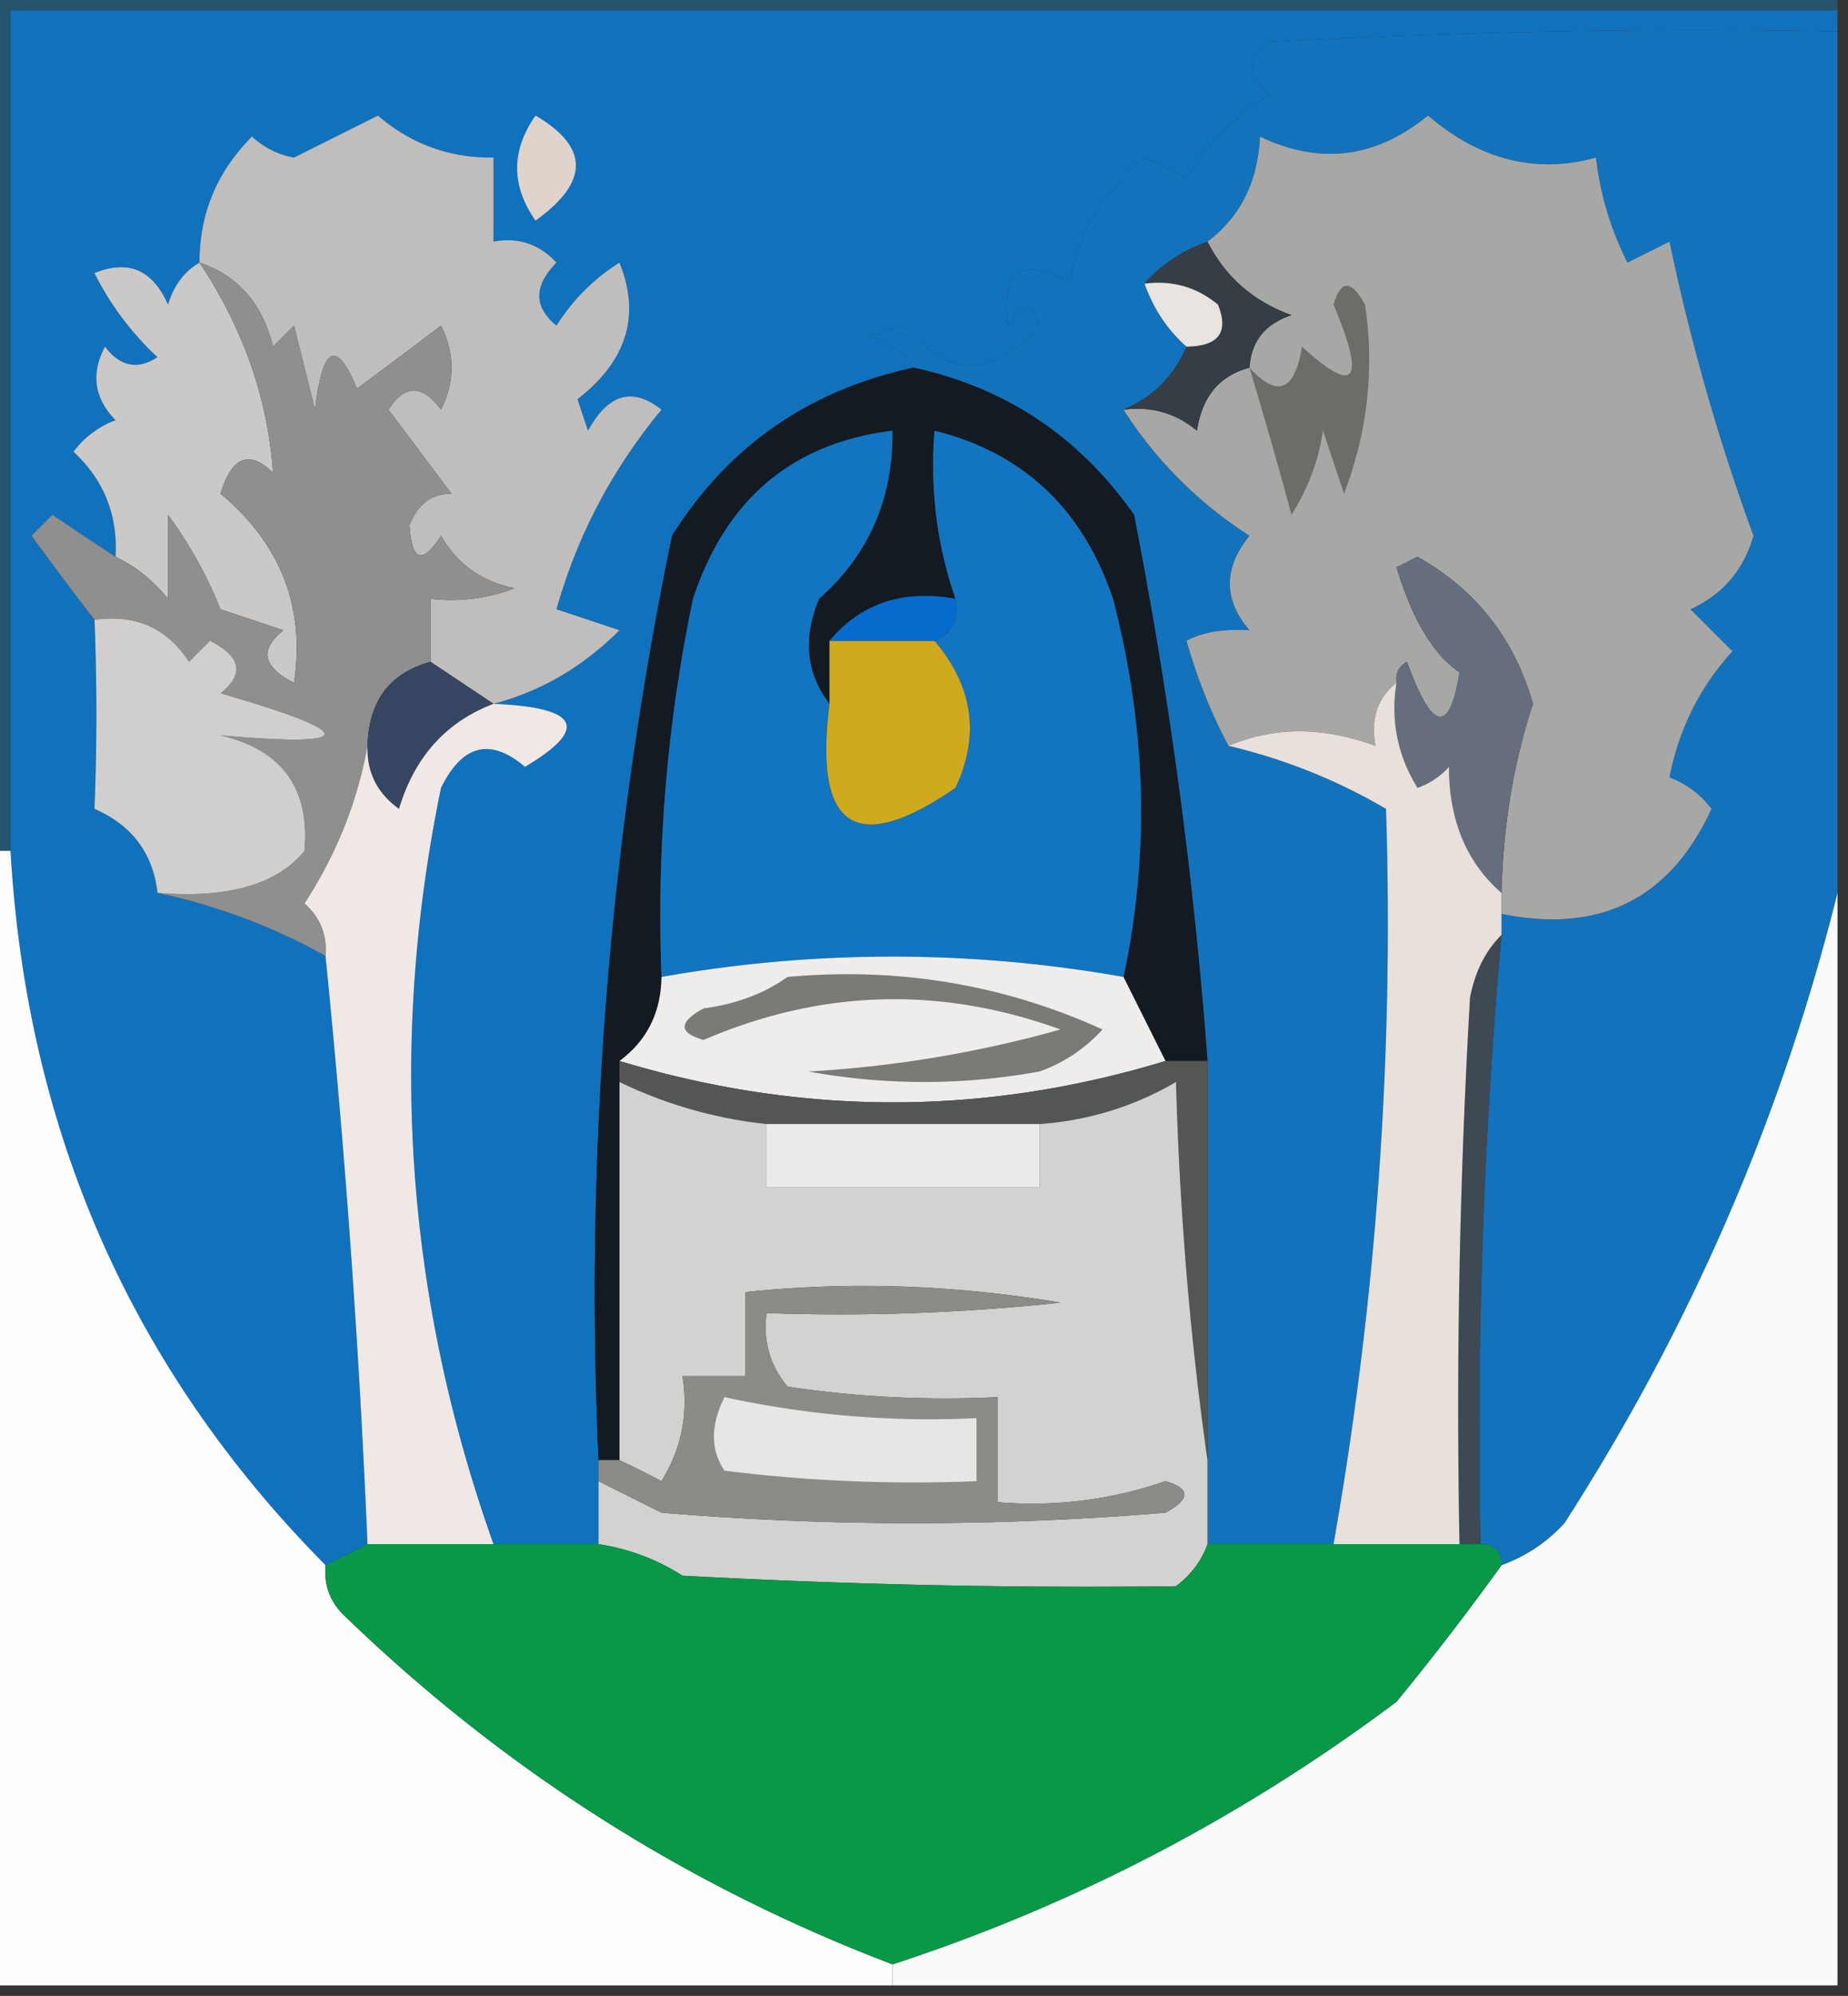<svg xmlns="http://www.w3.org/2000/svg" width="88" height="95" style="shape-rendering:geometricPrecision;text-rendering:geometricPrecision;image-rendering:optimizeQuality;fill-rule:evenodd;clip-rule:evenodd"><rect width="100%" height="100%" fill="#333333" stroke="none"/><path style="opacity:1" fill="#24546d" d="M-.5-.5h88v1H.5v40h-1v-41z"/><path style="opacity:1" fill="#1072bd" d="M87.5.5v1c-9.006-.166-18.006 0-27 .5-1.14.741-1.14 1.575 0 2.5-1.667 1-3 2.333-4 4l-2-1c-2.142 1.849-3.309 3.849-3.5 6-2.333-1.333-3.333-.667-3 2 .654-1.196 1.154-1.196 1.5 0-2.13 2.529-4.297 2.529-6.5 0l-1.5.5c.916.278 1.583.778 2 1.5-4.986 1.071-8.819 3.738-11.5 8a178.324 178.324 0 0 0-3.5 44v4h-5c-4.186-11.76-5.02-23.76-2.5-36 1.018-2.064 2.351-2.398 4-1 3.079-1.83 2.579-2.83-1.5-3 2.243-.584 4.243-1.75 6-3.5l-3-1c.983-3.495 2.65-6.662 5-9.5-1.368-1.094-2.535-.76-3.5 1l-.5-1.5c2.348-1.815 3.015-3.982 2-6.5a9.427 9.427 0 0 0-3 3c-1.09-.891-1.09-1.891 0-3-.825-.886-1.825-1.219-3-1v-4c-2.1.023-3.933-.644-5.5-2l-4 2a3.943 3.943 0 0 1-2-1c-1.669 1.67-2.502 3.67-2.5 6-.722.418-1.222 1.084-1.5 2-.725-1.658-1.892-2.158-3.5-1.5a13.912 13.912 0 0 0 3 4c-.95.617-1.782.45-2.5-.5-.684 1.284-.517 2.45.5 3.5a4.452 4.452 0 0 0-2 1.5c1.45 1.35 2.117 3.017 2 5-.982-.64-1.982-1.308-3-2l-1 1c1.02 1.401 2.02 2.735 3 4a113.93 113.93 0 0 1 0 9c1.788.783 2.788 2.116 3 4a28.57 28.57 0 0 1 8 3 481.433 481.433 0 0 1 2 28l-2 1c-9.232-9.326-14.232-20.66-15-34V.5h87z"/><path style="opacity:1" fill="#dfd3cb" d="M25.5 5.5c2.563 1.498 2.563 3.165 0 5-1.166-1.667-1.166-3.334 0-5z"/><path style="opacity:1" fill="#1272bc" d="M87.5 1.5v41c-2.652 10.646-6.985 20.646-13 30a7.467 7.467 0 0 1-3 2c0-.667-.333-1-1-1a266.39 266.39 0 0 1 1-29v-1c4.699.95 8.032-.716 10-5a4.452 4.452 0 0 0-2-1.5c.455-2.312 1.455-4.312 3-6l-2-2c1.532-.7 2.532-1.866 3-3.5a100.879 100.879 0 0 1-4-14l-2 1a14.73 14.73 0 0 1-1.5-5c-2.854.788-5.52.12-8-2-2.482 2.031-5.148 2.365-8 1-.1 2.153-.933 3.82-2.5 5-1.21.432-2.21 1.099-3 2 .432 1.21 1.099 2.21 2 3-.6 1.4-1.6 2.4-3 3a19.697 19.697 0 0 0 6 6c-1.247 1.542-1.247 3.042 0 4.5-1.238-.077-2.238.09-3 .5.528 1.836 1.194 3.503 2 5 2.636.62 5.136 1.62 7.5 3a169.911 169.911 0 0 1-2.5 35h-6v-23a221.312 221.312 0 0 0-3.5-26c-2.617-3.72-6.117-6.054-10.5-7-.417-.722-1.084-1.222-2-1.5l1.5-.5c2.203 2.529 4.37 2.529 6.5 0-.346-1.196-.846-1.196-1.5 0-.333-2.667.667-3.333 3-2 .191-2.151 1.358-4.151 3.5-6l2 1c1-1.667 2.333-3 4-4-1.14-.925-1.14-1.759 0-2.5 8.994-.5 17.994-.666 27-.5z"/><path style="opacity:1" fill="#a7a7a5" d="M71.5 43.5v-1c.081-3.216.581-6.216 1.5-9-.88-3.096-2.713-5.43-5.5-7l-1 .5c.751 2.492 1.751 4.16 3 5-.472 2.974-1.305 2.807-2.5-.5-.399.228-.565.562-.5 1-.904.709-1.237 1.709-1 3-2.505-.917-4.838-.917-7 0-.806-1.497-1.472-3.164-2-5 .762-.41 1.762-.577 3-.5-1.247-1.458-1.247-2.958 0-4.5a19.697 19.697 0 0 1-6-6c1.322-.17 2.489.163 3.5 1 .236-1.62 1.069-2.62 2.5-3 .077-1.25.744-2.083 2-2.5-1.824-.66-3.157-1.827-4-3.5 1.567-1.18 2.4-2.847 2.5-5 2.852 1.365 5.518 1.031 8-1 2.48 2.12 5.146 2.788 8 2a14.73 14.73 0 0 0 1.5 5l2-1c1.01 4.813 2.344 9.48 4 14-.468 1.634-1.468 2.8-3 3.5l2 2c-1.545 1.688-2.545 3.688-3 6a4.452 4.452 0 0 1 2 1.5c-1.968 4.284-5.301 5.95-10 5z"/><path style="opacity:1" fill="#353e45" d="M57.5 11.5c.843 1.673 2.176 2.84 4 3.5-1.256.417-1.923 1.25-2 2.5-1.431.38-2.264 1.38-2.5 3-1.011-.837-2.178-1.17-3.5-1 1.4-.6 2.4-1.6 3-3 1.528-.017 2.028-.684 1.5-2-1.011-.837-2.178-1.17-3.5-1 .79-.901 1.79-1.568 3-2z"/><path style="opacity:1" fill="#e8e4e0" d="M54.5 13.5c1.322-.17 2.489.163 3.5 1 .528 1.316.028 1.983-1.5 2-.901-.79-1.568-1.79-2-3z"/><path style="opacity:1" fill="#6c6c69" d="M59.5 17.5c1.325 1.453 2.158 1.12 2.5-1 2.55 2.339 3.05 1.672 1.5-2 .346-1.196.846-1.196 1.5 0 .458 3.058.124 6.058-1 9l-1-3a10.253 10.253 0 0 1-1.5 4c-.533-1.983-1.2-4.317-2-7z"/><path style="opacity:1" fill="#cac9c7" d="M9.5 12.5c2.086 3.139 3.253 6.472 3.5 10-1.131-1.104-1.965-.77-2.5 1 2.87 2.395 4.036 5.395 3.5 9-1.487-.753-1.654-1.586-.5-2.5l-3-1A20.493 20.493 0 0 0 8 24.5v4c-.708-.88-1.542-1.547-2.5-2 .117-1.983-.55-3.65-2-5a4.452 4.452 0 0 1 2-1.5c-1.017-1.05-1.184-2.216-.5-3.5.718.95 1.55 1.117 2.5.5a13.912 13.912 0 0 1-3-4c1.608-.658 2.775-.158 3.5 1.5.278-.916.778-1.582 1.5-2z"/><path style="opacity:1" fill="#c0bebc" d="m23.5 33.5-3-2v-3a8.434 8.434 0 0 0 4-.5c-1.56-.318-2.728-1.15-3.5-2.5-.89 1.388-1.39 1.221-1.5-.5.392-1.01 1.058-1.51 2-1.5l-3-4c.774-1.211 1.607-1.211 2.5 0 .667-1.333.667-2.667 0-4-1.137.864-2.47 1.864-4 3-.974-2.378-1.641-2.044-2 1l-1-4-1 1c-.498-2.044-1.665-3.378-3.5-4-.002-2.33.831-4.33 2.5-6a3.943 3.943 0 0 0 2 1l4-2c1.567 1.356 3.4 2.023 5.5 2v4c1.175-.219 2.175.114 3 1-1.09 1.109-1.09 2.109 0 3a9.427 9.427 0 0 1 3-3c1.015 2.518.348 4.685-2 6.5l.5 1.5c.965-1.76 2.132-2.094 3.5-1-2.35 2.838-4.017 6.005-5 9.5l3 1c-1.757 1.75-3.757 2.916-6 3.5z"/><path style="opacity:1" fill="#8e8f8e" d="M9.5 12.5c1.835.622 3.002 1.956 3.5 4l1-1 1 4c.359-3.044 1.026-3.378 2-1a457.036 457.036 0 0 0 4-3c.667 1.333.667 2.667 0 4-.893-1.211-1.726-1.211-2.5 0l3 4c-.942-.01-1.608.49-2 1.5.11 1.721.61 1.888 1.5.5.772 1.35 1.94 2.182 3.5 2.5a8.434 8.434 0 0 1-4 .5v3c-1.946.535-2.946 1.868-3 4-.48 2.666-1.48 5.166-3 7.5.752.67 1.086 1.504 1 2.5a28.57 28.57 0 0 0-8-3c3.357.27 5.69-.396 7-2 .259-2.98-1.074-4.813-4-5.5 6.603.578 6.603-.09 0-2 1.154-.914.987-1.747-.5-2.5l-1 1c-1.049-1.607-2.549-2.273-4.5-2-.98-1.265-1.98-2.599-3-4l1-1c1.018.692 2.018 1.36 3 2 .958.453 1.792 1.12 2.5 2v-4a20.493 20.493 0 0 1 2.5 4.5l3 1c-1.154.914-.987 1.747.5 2.5.536-3.605-.63-6.605-3.5-9 .535-1.77 1.369-2.104 2.5-1-.247-3.528-1.414-6.861-3.5-10z"/><path style="opacity:1" fill="#666e7d" d="M71.5 42.5c-1.664-1.449-2.498-3.449-2.5-6-.414.457-.914.79-1.5 1-.952-1.545-1.285-3.212-1-5-.065-.438.101-.772.5-1 1.195 3.307 2.028 3.474 2.5.5-1.249-.84-2.249-2.508-3-5l1-.5c2.787 1.57 4.62 3.904 5.5 7-.919 2.784-1.419 5.784-1.5 9z"/><path style="opacity:1" fill="#364562" d="m20.5 31.5 3 2c-2.26.863-3.76 2.53-4.5 5-1.039-.744-1.539-1.744-1.5-3 .054-2.132 1.054-3.465 3-4z"/><path style="opacity:1" fill="#141a21" d="M43.5 17.5c4.383.946 7.883 3.28 10.5 7a221.312 221.312 0 0 1 3.5 26h-2l-2-4c1.26-5.88 1.094-11.88-.5-18-1.447-4.285-4.28-6.952-8.5-8-.221 2.779.112 5.445 1 8-2.51-.447-4.51.22-6 2v3c-1.113-1.446-1.28-3.113-.5-5 2.362-2.08 3.53-4.747 3.5-8-4.767.588-7.934 3.255-9.5 8a73.613 73.613 0 0 0-1.5 18c-.027 1.7-.694 3.033-2 4v19h-1a178.324 178.324 0 0 1 3.5-44c2.681-4.262 6.514-6.929 11.5-8z"/><path style="opacity:1" fill="#d1cfcd" d="M4.5 29.5c1.951-.273 3.451.393 4.5 2l1-1c1.487.753 1.654 1.586.5 2.5 6.603 1.91 6.603 2.578 0 2 2.926.687 4.259 2.52 4 5.5-1.31 1.604-3.643 2.27-7 2-.212-1.884-1.212-3.217-3-4a113.93 113.93 0 0 0 0-9z"/><path style="opacity:1" fill="#efe8e4" d="M23.5 33.5c4.079.17 4.579 1.17 1.5 3-1.649-1.398-2.982-1.064-4 1-2.52 12.24-1.686 24.24 2.5 36h-6a481.433 481.433 0 0 0-2-28c.086-.996-.248-1.83-1-2.5 1.52-2.334 2.52-4.834 3-7.5-.039 1.256.461 2.256 1.5 3 .74-2.47 2.24-4.137 4.5-5z"/><path style="opacity:1" fill="#1175c1" d="M39.5 33.5c-.752 5.938 1.248 7.271 6 4 1.172-2.505.838-4.839-1-7 .838-.342 1.172-1.008 1-2-.888-2.555-1.221-5.221-1-8 4.22 1.048 7.053 3.715 8.5 8 1.594 6.12 1.76 12.12.5 18a63.02 63.02 0 0 0-22 0 73.613 73.613 0 0 1 1.5-18c1.566-4.745 4.733-7.412 9.5-8 .03 3.253-1.138 5.92-3.5 8-.78 1.887-.613 3.554.5 5z"/><path style="opacity:1" fill="#d0aa1e" d="M39.5 30.5h5c1.838 2.161 2.172 4.495 1 7-4.752 3.271-6.752 1.938-6-4v-3z"/><path style="opacity:1" fill="#056bcc" d="M45.5 28.5c.172.992-.162 1.658-1 2h-5c1.49-1.78 3.49-2.447 6-2z"/><path style="opacity:1" fill="#fefdfd" d="M-.5 40.5h1c.768 13.34 5.768 24.674 15 34-.086.996.248 1.83 1 2.5 7.548 7.273 16.215 12.773 26 16.5v1h-43v-54z"/><path style="opacity:1" fill="#fafafa" d="M87.5 42.5v52h-45v-1c8.643-2.822 16.643-6.989 24-12.5a131.56 131.56 0 0 0 5-6.5 7.467 7.467 0 0 0 3-2c6.015-9.354 10.348-19.354 13-30z"/><path style="opacity:1" fill="#eeedec" d="m53.5 46.5 2 4c-8.636 2.626-17.302 2.626-26 0 1.306-.967 1.973-2.3 2-4a63.02 63.02 0 0 1 22 0z"/><path style="opacity:1" fill="#7a7a77" d="M37.5 46.5c5.29-.476 10.29.358 15 2.5a7.291 7.291 0 0 1-3 2 30.499 30.499 0 0 1-11 0 55.772 55.772 0 0 0 12-2c-5.736-2.074-11.403-1.908-17 .5-1.196-.346-1.196-.846 0-1.5 1.558-.21 2.892-.71 4-1.5z"/><path style="opacity:1" fill="#535652" d="M29.5 51.5v-1c8.698 2.626 17.364 2.626 26 0h2v19a159.338 159.338 0 0 1-1.5-18 14.826 14.826 0 0 1-6.5 2h-13a21.16 21.16 0 0 1-7-2z"/><path style="opacity:1" fill="#d2d2d1" d="M29.5 51.5a21.16 21.16 0 0 0 7 2v3h13v-3a14.826 14.826 0 0 0 6.5-2c.172 6.18.672 12.18 1.5 18v4c-.283.79-.783 1.456-1.5 2-7.63.098-15.463-.069-23.5-.5a10.123 10.123 0 0 0-4-1.5v-3l3 1.5c8 .667 16 .667 24 0 1.196-.654 1.196-1.154 0-1.5a19.373 19.373 0 0 1-8 1v-5a50.441 50.441 0 0 1-10-.5c-.837-1.011-1.17-2.178-1-3.5 4.678.166 9.345 0 14-.5-5.086-.85-10.086-1.016-15-.5v4h-3c.285 1.788-.048 3.455-1 5a44.358 44.358 0 0 0-2-1v-18z"/><path style="opacity:1" fill="#eaeaeb" d="M36.5 53.5h13v3h-13v-3z"/><path style="opacity:1" fill="#3e4954" d="M71.5 44.5a266.39 266.39 0 0 0-1 29h-1c-.166-8.673 0-17.34.5-26 .232-1.237.732-2.237 1.5-3z"/><path style="opacity:1" fill="#8b8b88" d="M28.5 70.5v-1h1c.65.304 1.317.637 2 1 .952-1.545 1.285-3.212 1-5h3v-4c4.914-.516 9.914-.35 15 .5-4.655.5-9.322.666-14 .5-.17 1.322.163 2.489 1 3.5 3.317.498 6.65.665 10 .5v5c2.75.226 5.416-.107 8-1 1.196.346 1.196.846 0 1.5-8 .667-16 .667-24 0l-3-1.5z"/><path style="opacity:1" fill="#e7e0db" d="M66.5 32.5c-.285 1.788.048 3.455 1 5a3.646 3.646 0 0 0 1.5-1c.002 2.551.836 4.551 2.5 6v2c-.768.763-1.268 1.763-1.5 3-.5 8.66-.666 17.327-.5 26h-6a169.911 169.911 0 0 0 2.5-35 27.067 27.067 0 0 0-7.5-3c2.162-.917 4.495-.917 7 0-.237-1.291.096-2.291 1-3z"/><path style="opacity:1" fill="#e6e6e6" d="M34.5 66.5a45.793 45.793 0 0 0 12 1v3a72.444 72.444 0 0 1-12-.5c-.671-.986-.671-2.153 0-3.5z"/><path style="opacity:1" fill="#099748" d="M17.5 73.5h11c1.422.209 2.755.709 4 1.5 8.037.431 15.87.598 23.5.5.717-.544 1.217-1.21 1.5-2h13c.667 0 1 .333 1 1a131.56 131.56 0 0 1-5 6.5c-7.357 5.511-15.357 9.678-24 12.5-9.785-3.727-18.452-9.227-26-16.5-.752-.67-1.086-1.504-1-2.5l2-1z"/></svg>